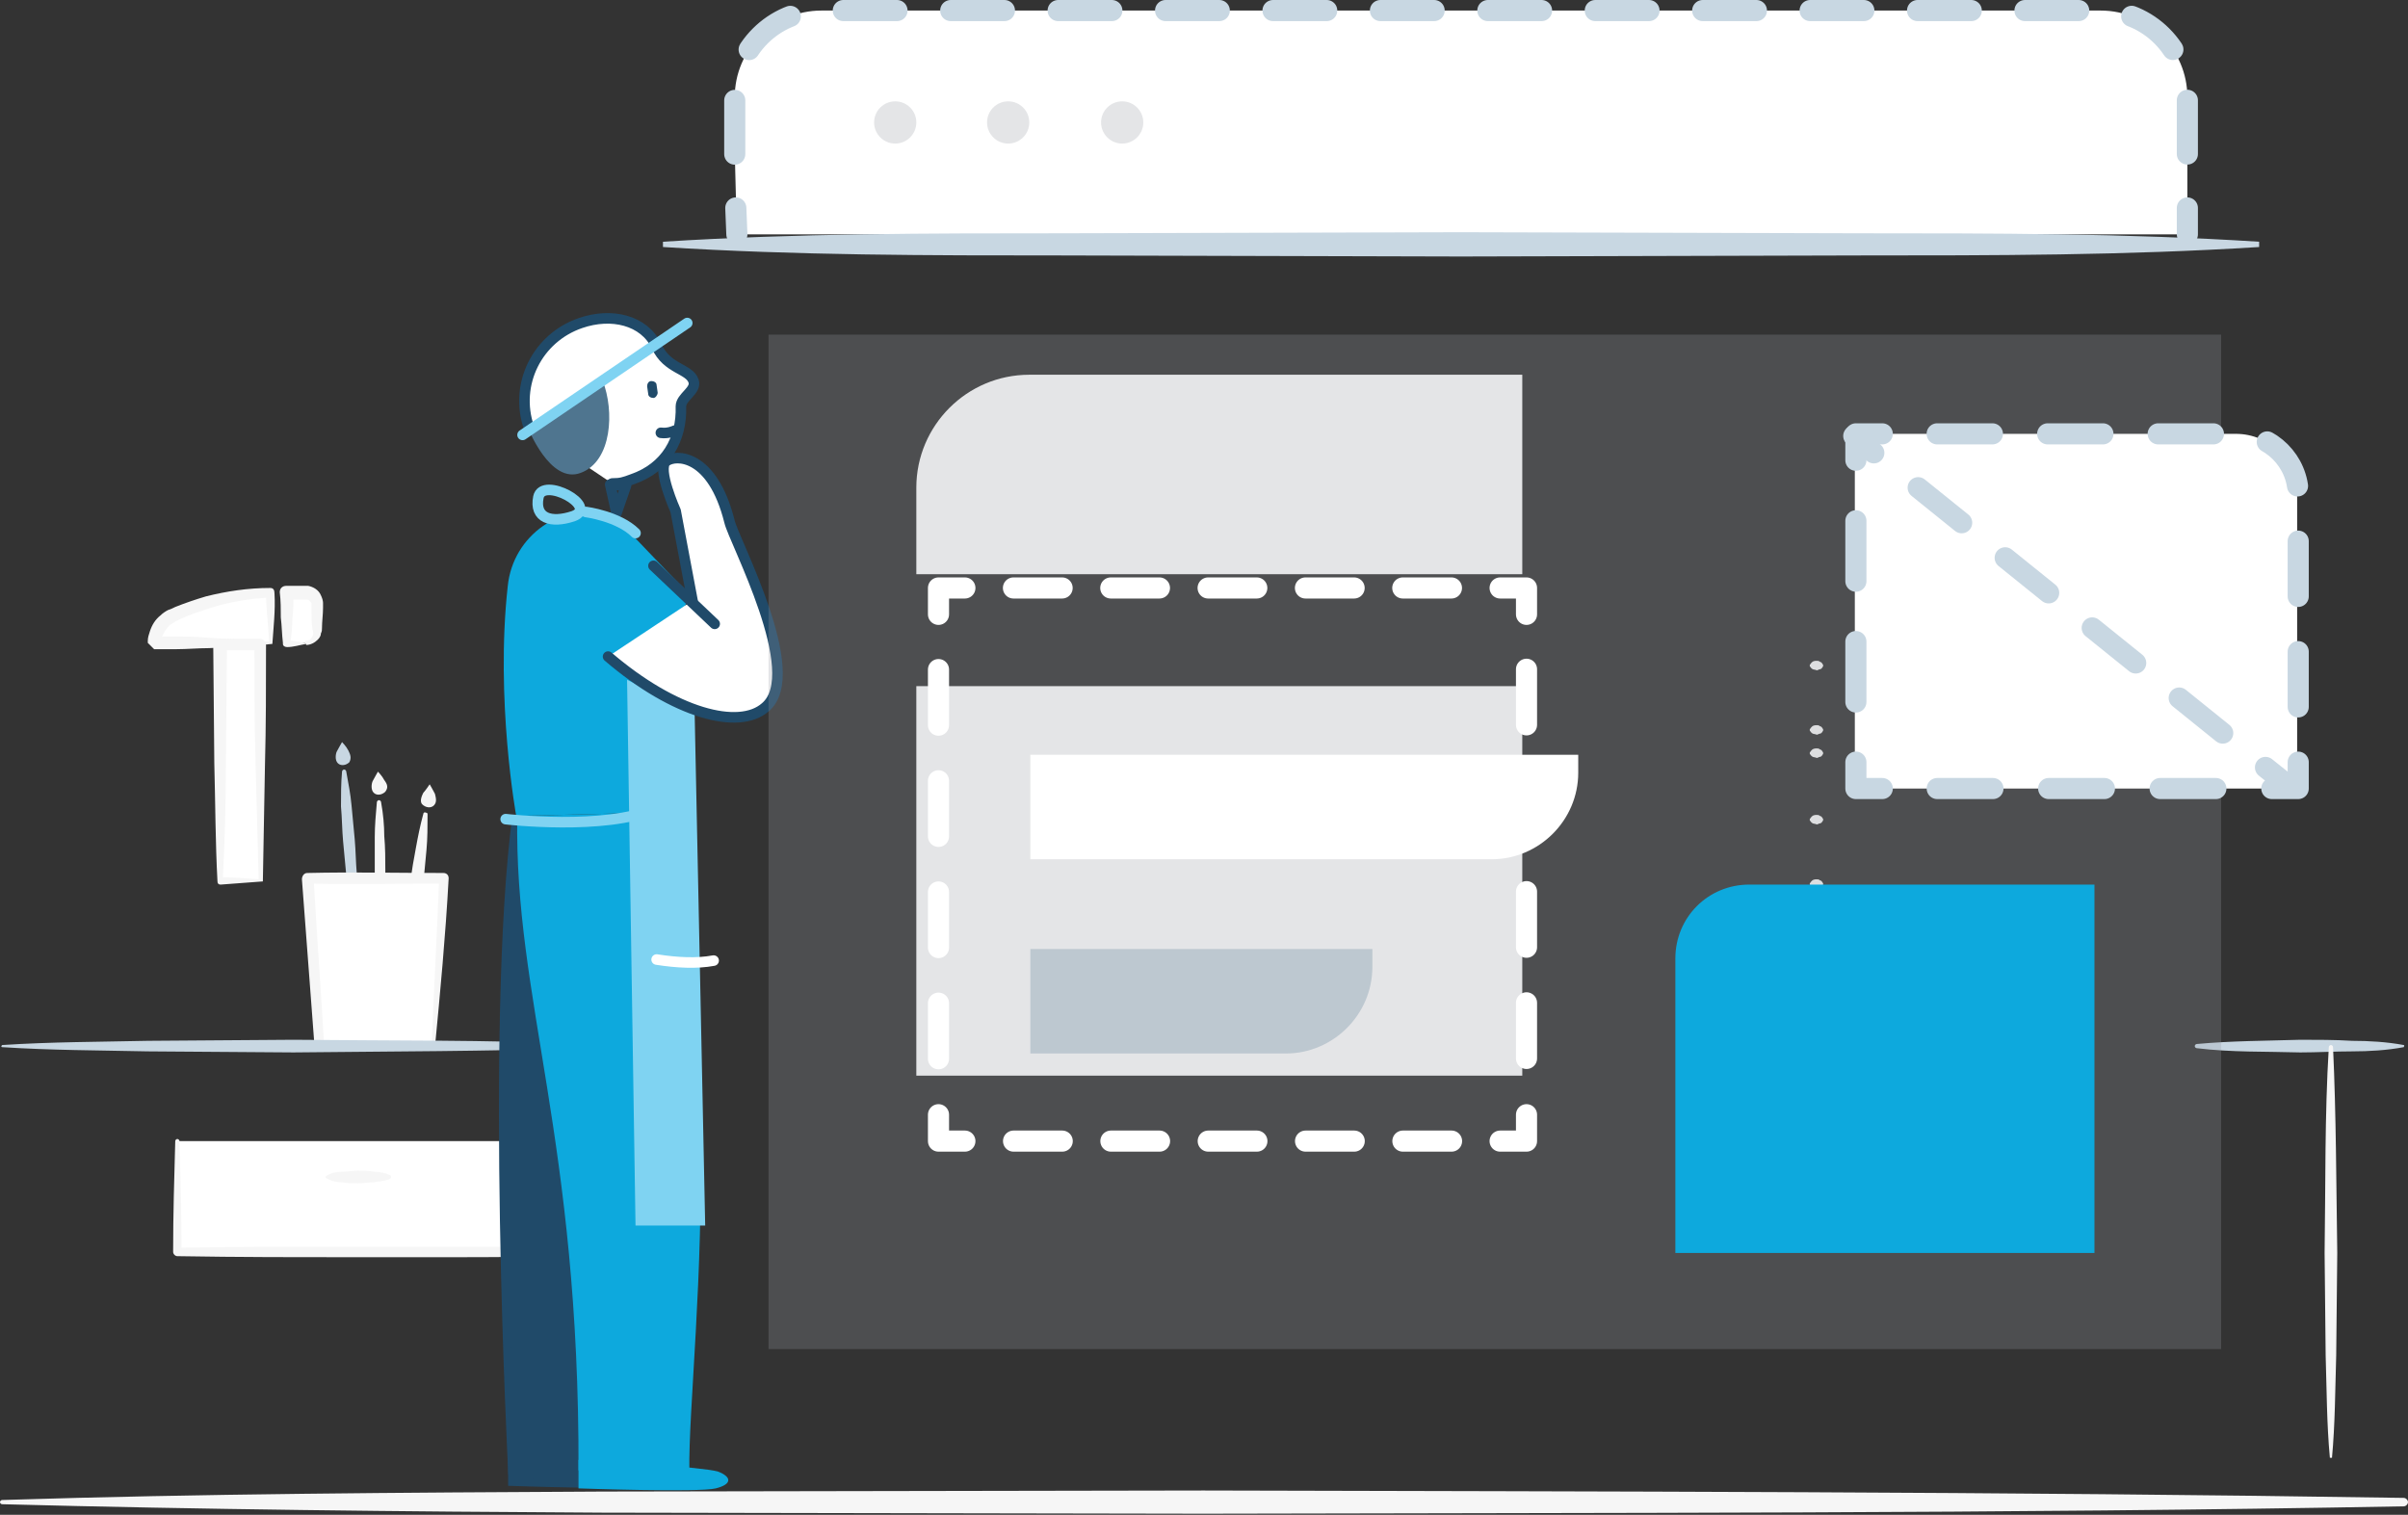 <?xml version="1.0" encoding="utf-8"?>
<!-- Generator: Adobe Illustrator 21.0.2, SVG Export Plug-In . SVG Version: 6.00 Build 0)  -->
<!DOCTYPE svg PUBLIC "-//W3C//DTD SVG 1.1//EN" "http://www.w3.org/Graphics/SVG/1.1/DTD/svg11.dtd">
<svg version="1.1" id="Layer_1" xmlns="http://www.w3.org/2000/svg" xmlns:xlink="http://www.w3.org/1999/xlink" x="0px" y="0px"
	 viewBox="0 0 228.1 143.5" style="enable-background:new 0 0 228.1 143.5;" xml:space="preserve">
<rect x="0" y="0" width="228.1" height="143.5" fill="#333333" stroke="none"/>
<style type="text/css">
	.st0{fill:#FFFFFF;}
	.st1{fill:#C8D7E2;}
	.st2{fill:#F6F6F6;}
	.st3{fill:#FFFFFF;stroke:#204A69;stroke-linecap:round;stroke-linejoin:round;stroke-miterlimit:10;}
	.st4{fill:#4F758F;}
	.st5{fill:#204A69;stroke:#204A69;stroke-width:0.735;stroke-miterlimit:10;}
	.st6{fill:#0DA9DD;}
	.st7{fill:#7FD3F2;}
	.st8{fill:none;stroke:#204A69;stroke-linecap:round;stroke-linejoin:round;stroke-miterlimit:10;}
	.st9{fill:none;stroke:#7FD3F2;stroke-linecap:round;stroke-linejoin:round;stroke-miterlimit:10;}
	.st10{fill:none;stroke:#FFFFFF;stroke-linecap:round;stroke-linejoin:round;stroke-miterlimit:10;}
	.st11{fill:#204A69;}
	.st12{fill:none;stroke:#C8D7E2;stroke-width:2;stroke-linecap:round;stroke-linejoin:round;}
	.st13{fill:none;stroke:#C8D7E2;stroke-width:2;stroke-linecap:round;stroke-linejoin:round;stroke-dasharray:5.088,5.088;}
	.st14{opacity:0.26;fill:#969CA1;}
	.st15{fill:none;stroke:#FFFFFF;stroke-width:2;stroke-linecap:round;stroke-linejoin:round;}
	.st16{fill:none;stroke:#FFFFFF;stroke-width:2;stroke-linecap:round;stroke-linejoin:round;stroke-dasharray:4.61,4.61;}
	.st17{fill:none;stroke:#FFFFFF;stroke-width:2;stroke-linecap:round;stroke-linejoin:round;stroke-dasharray:5.267,5.267;}
	.st18{opacity:0.26;fill:#4F758F;}
	.st19{fill:none;stroke:#C8D7E2;stroke-width:2;stroke-linecap:round;stroke-linejoin:round;stroke-dasharray:5.279,5.279;}
	.st20{fill:none;stroke:#C8D7E2;stroke-width:2;stroke-linecap:round;stroke-linejoin:round;stroke-dasharray:5.721,5.721;}
	.st21{fill:none;stroke:#C8D7E2;stroke-width:2;stroke-linecap:round;stroke-linejoin:round;stroke-dasharray:5.234,5.234;}
	.st22{fill:none;stroke:#C8D7E2;stroke-width:2;stroke-linecap:round;stroke-linejoin:round;stroke-dasharray:5.293,5.293;}
</style>
<g>
	<g>
		<line class="st0" x1="33.5" y1="86.1" x2="32.6" y2="73.1"/>
		<path class="st1" d="M33.4,86.1c-0.3-1.1-0.5-2.1-0.6-3.2c-0.1-1.1-0.2-2.2-0.3-3.2c-0.1-1.1-0.1-2.2-0.2-3.3c0-1.1,0-2.2,0.1-3.3
			c0-0.1,0.1-0.2,0.2-0.2c0.1,0,0.2,0.1,0.2,0.2c0.2,1.1,0.4,2.1,0.5,3.2c0.1,1.1,0.2,2.2,0.3,3.2c0.1,1.1,0.1,2.2,0.2,3.3
			c0,1.1,0,2.2-0.2,3.3C33.6,86.2,33.6,86.2,33.4,86.1C33.5,86.2,33.5,86.2,33.4,86.1z"/>
	</g>
	<g>
		<line class="st0" x1="36.2" y1="89" x2="36" y2="76"/>
		<path class="st2" d="M36.1,89c-0.3-1.1-0.4-2.2-0.5-3.2c-0.1-1.1-0.1-2.2-0.1-3.2c0-1.1,0-2.2,0-3.3c0-1.1,0.1-2.2,0.2-3.3
			c0-0.1,0.1-0.2,0.2-0.2c0.1,0,0.2,0.1,0.2,0.2c0.2,1.1,0.3,2.2,0.3,3.2c0.1,1.1,0.1,2.2,0.1,3.2c0,1.1,0,2.2,0,3.3
			c0,1.1-0.1,2.2-0.3,3.3C36.3,89,36.2,89.1,36.1,89C36.1,89,36.1,89,36.1,89z"/>
	</g>
	<g>
		<line class="st0" x1="38.7" y1="90" x2="40.4" y2="77.1"/>
		<path class="st2" d="M38.6,90c-0.1-1.1-0.1-2.2,0-3.3c0.1-1.1,0.2-2.2,0.3-3.2c0.1-1.1,0.3-2.1,0.5-3.2c0.2-1.1,0.4-2.1,0.7-3.2
			c0-0.1,0.1-0.2,0.3-0.1c0.1,0,0.1,0.1,0.1,0.2c0,1.1,0,2.2-0.1,3.3c-0.1,1.1-0.2,2.2-0.3,3.2c-0.1,1.1-0.3,2.1-0.5,3.2
			c-0.2,1.1-0.4,2.1-0.8,3.2C38.8,90.1,38.8,90.1,38.6,90C38.7,90.1,38.6,90.1,38.6,90z"/>
	</g>
	<g>
		<polygon class="st0" points="41,99.2 30.3,99.2 29.2,83.2 42.1,83.2 		"/>
		<g>
			<path class="st2" d="M41.2,99.2L41.2,99.2c-3.5,0.2-7.2,0.3-10.9,0.4c-0.2,0-0.4-0.2-0.5-0.4l0,0c-0.4-5.3-0.8-10.6-1.2-15.9
				c0-0.3,0.2-0.6,0.5-0.6l0,0l0,0c4.3-0.1,8.6,0,12.9,0l0,0c0.3,0,0.5,0.2,0.5,0.5l0,0C42.2,88.7,41.7,94,41.2,99.2z M40.9,99.1
				L40.9,99.1c0.2-5.5,0.5-10.7,0.7-15.9l0.5,0.5c-4.3,0-8.6,0.1-12.9,0l0.5-0.6c0.3,5.3,0.7,10.6,1,15.9l-0.5-0.4
				C33.7,98.8,37.2,98.9,40.9,99.1z"/>
		</g>
	</g>
	<path class="st1" d="M33.1,72.2L33.1,72.2c-0.3,0.3-0.8,0.4-1.1,0.1h0c-0.3-0.3-0.2-0.9-0.1-1.1c0.1-0.2,0.5-0.9,0.5-0.9
		s0.4,0.4,0.6,0.8C33.2,71.5,33.3,71.8,33.1,72.2z"/>
	<path class="st2" d="M36.5,75L36.5,75c-0.3,0.3-0.8,0.4-1.1,0.1l0,0c-0.3-0.3-0.2-0.9-0.1-1.1c0.1-0.2,0.5-0.9,0.5-0.9
		s0.4,0.4,0.6,0.8C36.7,74.3,36.8,74.6,36.5,75z"/>
	<path class="st2" d="M41.1,76.3L41.1,76.3c-0.3,0.3-0.8,0.2-1.1-0.1l0,0c-0.3-0.3,0-0.9,0.1-1.1c0.2-0.2,0.6-0.8,0.6-0.8
		s0.3,0.5,0.5,0.9C41.3,75.6,41.4,76,41.1,76.3z"/>
</g>
<g>
	<line class="st0" x1="227.7" y1="99.1" x2="208.2" y2="99.1"/>
	<path class="st1" d="M227.7,99.2c-1.6,0.3-3.3,0.4-4.9,0.4c-1.6,0-3.3,0.1-4.9,0.1c-3.3-0.1-6.5,0-9.8-0.4c-0.1,0-0.2-0.1-0.2-0.2
		c0-0.1,0.1-0.2,0.2-0.2c3.3-0.3,6.5-0.3,9.8-0.4c1.6,0,3.3,0,4.9,0.1c1.6,0,3.3,0.1,4.9,0.4C227.7,99,227.8,99,227.7,99.2
		C227.8,99.1,227.7,99.2,227.7,99.2z"/>
</g>
<g>
	<line class="st0" x1="220.8" y1="138.1" x2="220.8" y2="99.1"/>
	<path class="st2" d="M220.7,138.1c-0.3-3.2-0.3-6.5-0.4-9.7l-0.1-9.7c0.1-6.5,0-13,0.4-19.5c0-0.1,0.1-0.2,0.2-0.2
		c0.1,0,0.2,0.1,0.2,0.2c0.3,6.5,0.3,13,0.4,19.5l-0.1,9.7c-0.1,3.2-0.1,6.5-0.4,9.7C220.8,138.1,220.8,138.1,220.7,138.1
		C220.7,138.1,220.7,138.1,220.7,138.1z"/>
</g>
<g>
	<g>
		<rect x="20.9" y="60.9" class="st0" width="3.8" height="22.5"/>
		<path class="st0" d="M25.7,60.9H14.6v0c0-1.2,0.7-2.2,1.7-2.7c1.9-0.9,5.3-2.1,9.3-2.1V60.9z"/>
		<path class="st0" d="M29,60.9h-1.8v-4.8H29c0.6,0,1,0.5,1,1v2.8C30,60.5,29.6,60.9,29,60.9z"/>
	</g>
	<g>
		<path class="st2" d="M24.9,83.5L24.9,83.5c-1.3,0.1-2.6,0.2-4,0.3c-0.2,0-0.3-0.1-0.3-0.3l0,0c-0.2-3.7-0.2-7.5-0.3-11.2
			l-0.1-11.2c0-0.4,0.3-0.6,0.6-0.6h0l3.8,0l0,0c0.3,0,0.6,0.3,0.6,0.6l0,0c0,3.8,0,7.7-0.1,11.4L24.9,83.5z M24.5,83.3L24.5,83.3
			L24.2,72c-0.1-3.7-0.1-7.4-0.1-11l0.6,0.6l-3.8,0l0.6-0.6l-0.1,11.2c0,3.7-0.1,7.5-0.3,11.2l-0.3-0.3
			C22.1,83.1,23.3,83.2,24.5,83.3z"/>
		<path class="st2" d="M25.8,61L25.8,61c-1.9,0.2-3.9,0.3-6,0.4c-1,0-2.1,0.1-3.1,0.1l-1.6,0l-0.4,0l-0.1,0l0,0h0
			c-1.3-1.3-0.4-0.4-0.6-0.6l0,0l0,0l0-0.2c0-0.3,0.1-0.6,0.2-0.9c0.2-0.6,0.5-1.1,1-1.5c0.2-0.2,0.5-0.4,0.7-0.5
			c0.3-0.1,0.5-0.2,0.7-0.3c1-0.4,1.9-0.7,2.9-1c2-0.5,4-0.8,6.1-0.8l0,0c0.3,0,0.4,0.2,0.4,0.5C26.1,57.8,25.9,59.5,25.8,61z
			 M25.5,60.8L25.5,60.8c-0.1-1.7-0.3-3.2-0.3-4.7l0.5,0.5c-2,0.1-3.9,0.4-5.8,1c-0.9,0.3-1.9,0.6-2.7,1c-0.5,0.2-0.8,0.4-1.1,0.6
			c-0.3,0.3-0.5,0.6-0.7,1c-0.1,0.2-0.1,0.4-0.1,0.6l0,0.1l0,0l0,0c-0.3-0.3,0.6,0.6-0.6-0.6l0,0l0,0l0.1,0l0.4,0l1.4,0
			c1,0,1.9,0,2.9,0.1C21.4,60.5,23.4,60.7,25.5,60.8z"/>
		<path class="st2" d="M29,61c-0.6,0.1-1.2,0.3-1.8,0.3c-0.2,0-0.4-0.1-0.4-0.3l0-0.1c-0.1-0.8-0.1-1.6-0.2-2.4c0-0.8,0-1.6-0.1-2.4
			c0-0.4,0.3-0.6,0.6-0.6h0l1,0l0.5,0c0.2,0,0.3,0,0.6,0c0.5,0.1,1,0.4,1.2,0.9c0.1,0.2,0.2,0.5,0.2,0.7l0,0.5
			c0,0.6-0.1,1.3-0.1,1.9c0,0.2,0,0.3-0.1,0.5c0,0.2-0.1,0.4-0.3,0.6c-0.3,0.3-0.7,0.5-1.1,0.5V61z M29,60.7c0.3,0,0.5-0.2,0.6-0.4
			c0.1-0.2,0.1-0.4,0-0.7c-0.1-0.6-0.1-1.3-0.1-1.9l0-0.5c0-0.1,0-0.1-0.1-0.2c-0.1-0.1-0.2-0.2-0.3-0.2l-1.9,0l0.6-0.6
			c0,0.8,0,1.6-0.1,2.4c0,0.8-0.1,1.6-0.2,2.4l-0.4-0.4c0.6,0.1,1.2,0.2,1.8,0.3V60.7z"/>
	</g>
</g>
<g>
	<line class="st0" x1="0.2" y1="99.1" x2="55.2" y2="99.1"/>
	<path class="st1" d="M0.2,99c4.6-0.3,9.2-0.3,13.8-0.4l13.8-0.1c9.2,0.1,18.3,0,27.5,0.4c0.1,0,0.2,0.1,0.2,0.2
		c0,0.1-0.1,0.2-0.2,0.2c-9.2,0.3-18.3,0.3-27.5,0.4L14,99.6c-4.6-0.1-9.2-0.1-13.8-0.4C0.1,99.2,0.1,99.1,0.2,99
		C0.1,99,0.1,99,0.2,99z"/>
</g>
<g>
	<polyline class="st0" points="51.2,108.1 51.2,118.6 16.7,118.6 16.7,108.1 	"/>
	<path class="st2" d="M51.3,108.1c0.2,3.5,0.3,7,0.4,10.5c0,0.2-0.2,0.4-0.4,0.4l0,0c-2.9,0.1-5.8,0.1-8.6,0.1l-8.6,0
		c-5.8,0-11.5,0-17.3-0.1l0,0c-0.2,0-0.4-0.2-0.4-0.4c0-3.5,0.1-7,0.2-10.5c0-0.1,0.1-0.2,0.2-0.2c0.1,0,0.2,0.1,0.2,0.2
		c0.1,3.5,0.2,7,0.2,10.5l-0.4-0.4c5.8-0.1,11.5-0.1,17.3-0.1l8.6,0c2.9,0,5.8,0,8.6,0.1l-0.5,0.5c0-3.5,0.2-7,0.4-10.5
		C51.1,108,51.2,108,51.3,108.1C51.3,108,51.3,108,51.3,108.1z"/>
</g>
<path class="st3" d="M58,45.8c0.8,0,1.1-0.1,1.9-0.4c3.2-1.1,4.7-3.8,4.6-6.9c0-0.9,1.5-1.5,1.2-2.4c-0.4-1.2-2.5-1.1-3.5-3.3
	c-1.2-2.5-4.3-3.2-7.2-2.2c-4.1,1.4-6.3,5.8-4.9,9.9"/>
<path class="st4" d="M57.1,36.1c1.1,2.8,0.9,7.6-2.1,8.7c-2.9,1.1-5-4.3-5-4.3L57.1,36.1z"/>
<path class="st5" d="M48.9,77.3c-2.6,19.8-0.4,62-0.4,62h9.7l0.9-35.4"/>
<path class="st5" d="M48.5,138.3c2.9,0.1,11.8,0.7,13.2,1.1s1.4,0.7-0.2,1c-1.6,0.4-13,0-13,0V138.3z"/>
<g>
	<path class="st6" d="M64.7,76.9c0,0,1.1,15,1.6,30.4c0.4,12.9-1.1,26.5-1,32H54.8c0.1-31.5-6.1-44.6-5.8-62"/>
</g>
<g>
	<path class="st6" d="M48.1,55.5c-1.2,10.8,0.8,21.8,0.8,21.8l15.9-0.4l-0.2-9.8l-3.7-2l4.5-8.7l-3-3.1l-4.5-4.7
		C53.2,47.5,48.6,50.7,48.1,55.5z"/>
</g>
<polygon class="st7" points="59.4,64.4 60.2,116.1 66.8,116.1 65.8,67.5 "/>
<path class="st3" d="M57.6,62.2c6.3,5.4,12.4,7,14.9,4.8c3.8-3.2-3-15.8-3.4-17.6c-1.6-6.4-5.1-6.4-6-5.7c-0.9,0.7,0.9,4.7,0.9,4.7
	l1.6,8.5"/>
<line class="st8" x1="61.9" y1="53.6" x2="67.7" y2="59.1"/>
<g>
	<path class="st6" d="M54.8,138.3c2.9,0.1,11.8,0.7,13.2,1.1c1.3,0.5,1.4,1.2-0.2,1.6c-1.6,0.4-13,0-13,0V138.3z"/>
</g>
<polygon class="st8" points="59.3,46 58.4,48.6 57.8,45.9 "/>
<path class="st9" d="M62.1,76.6c-4.8,2.1-14.2,1-14.2,1"/>
<path class="st10" d="M67.6,91c-1.6,0.3-3.5,0.2-5.4-0.1"/>
<path class="st9" d="M54.3,48.9c2.5-0.9-2.9-3.8-3.3-1.8S52.2,49.6,54.3,48.9z"/>
<path class="st9" d="M55.5,48.5c0,0,3.1,0.4,4.7,2"/>
<line class="st9" x1="49.5" y1="41.2" x2="65.1" y2="30.6"/>
<path class="st8" d="M62.6,41c0.7,0.1,1.3-0.2,1.3-0.2"/>
<path class="st11" d="M61.9,37.7L61.9,37.7c-0.2,0-0.5-0.1-0.5-0.4l-0.1-0.7c0-0.2,0.1-0.5,0.4-0.5h0c0.2,0,0.5,0.1,0.5,0.4l0.1,0.7
	C62.3,37.4,62.1,37.7,61.9,37.7z"/>
<g>
	<g>
		<line class="st0" x1="172.7" y1="63" x2="171.5" y2="63"/>
		<path class="st2" d="M172.7,63.1c-0.1,0.2-0.2,0.3-0.3,0.3c-0.1,0-0.2,0.1-0.3,0.1c-0.2-0.1-0.4,0-0.6-0.3c-0.1-0.1-0.1-0.2,0-0.3
			c0.2-0.3,0.4-0.3,0.6-0.3c0.1,0,0.2,0,0.3,0.1c0.1,0,0.2,0.1,0.3,0.3C172.7,63,172.7,63,172.7,63.1z"/>
	</g>
	<g>
		<line class="st0" x1="172.7" y1="69.1" x2="171.5" y2="69.1"/>
		<path class="st2" d="M172.7,69.2c-0.1,0.2-0.2,0.3-0.3,0.3c-0.1,0-0.2,0.1-0.3,0.1c-0.2-0.1-0.4,0-0.6-0.3c-0.1-0.1-0.1-0.2,0-0.3
			c0.2-0.3,0.4-0.3,0.6-0.3c0.1,0,0.2,0,0.3,0.1c0.1,0,0.2,0.1,0.3,0.3C172.7,69.1,172.7,69.1,172.7,69.2z"/>
	</g>
	<g>
		<line class="st0" x1="172.7" y1="71.3" x2="171.5" y2="71.3"/>
		<path class="st2" d="M172.7,71.4c-0.1,0.2-0.2,0.3-0.3,0.3c-0.1,0-0.2,0.1-0.3,0.1c-0.2-0.1-0.4,0-0.6-0.3c-0.1-0.1-0.1-0.2,0-0.3
			c0.2-0.3,0.4-0.3,0.6-0.3c0.1,0,0.2,0,0.3,0.1c0.1,0,0.2,0.1,0.3,0.3C172.7,71.3,172.7,71.3,172.7,71.4z"/>
	</g>
	<g>
		<line class="st0" x1="172.7" y1="77.6" x2="171.5" y2="77.6"/>
		<path class="st2" d="M172.7,77.7c-0.1,0.2-0.2,0.3-0.3,0.3c-0.1,0-0.2,0.1-0.3,0.1c-0.2-0.1-0.4,0-0.6-0.3c-0.1-0.1-0.1-0.2,0-0.3
			c0.2-0.3,0.4-0.3,0.6-0.3c0.1,0,0.2,0,0.3,0.1c0.1,0,0.2,0.1,0.3,0.3C172.7,77.6,172.7,77.7,172.7,77.7z"/>
	</g>
	<g>
		<line class="st0" x1="172.7" y1="83.7" x2="171.5" y2="83.7"/>
		<path class="st2" d="M172.7,83.8c-0.1,0.2-0.2,0.3-0.3,0.3c-0.1,0-0.2,0.1-0.3,0.1c-0.2-0.1-0.4,0-0.6-0.3c-0.1-0.1-0.1-0.2,0-0.3
			c0.2-0.3,0.4-0.3,0.6-0.3c0.1,0,0.2,0,0.3,0.1c0.1,0,0.2,0.1,0.3,0.3C172.7,83.7,172.7,83.7,172.7,83.8z"/>
	</g>
	<g>
		<line class="st0" x1="172.7" y1="89.4" x2="171.5" y2="89.4"/>
		<path class="st2" d="M172.7,89.5c-0.1,0.2-0.2,0.3-0.3,0.3c-0.1,0-0.2,0.1-0.3,0.1c-0.2-0.1-0.4,0-0.6-0.3c-0.1-0.1-0.1-0.2,0-0.3
			c0.2-0.3,0.4-0.3,0.6-0.3c0.1,0,0.2,0,0.3,0.1c0.1,0,0.2,0.1,0.3,0.3C172.7,89.4,172.7,89.4,172.7,89.5z"/>
	</g>
</g>
<g>
	<line class="st0" x1="30.9" y1="111.5" x2="37" y2="111.5"/>
	<path class="st2" d="M30.9,111.4c0.5-0.3,1-0.4,1.5-0.4c0.5,0,1-0.1,1.5-0.1c0.5,0,1,0,1.5,0.1c0.5,0,1,0.1,1.5,0.3
		c0.1,0,0.2,0.2,0.1,0.3c0,0.1-0.1,0.1-0.1,0.1c-0.5,0.2-1,0.2-1.5,0.3c-0.5,0-1,0.1-1.5,0.1c-0.5,0-1,0-1.5-0.1
		c-0.5,0-1-0.1-1.5-0.4C30.8,111.5,30.8,111.5,30.9,111.4C30.8,111.4,30.9,111.4,30.9,111.4z"/>
</g>
<g>
	<path class="st2" d="M0.2,142.1c19-0.6,37.9-0.7,56.9-0.8l56.9-0.1c37.9,0.1,75.8,0.1,113.7,0.7c0.2,0,0.4,0.2,0.4,0.4
		c0,0.2-0.2,0.4-0.4,0.4c-37.9,0.7-75.8,0.6-113.7,0.7l-56.9-0.1c-19-0.1-37.9-0.3-56.9-0.8c-0.1,0-0.2-0.1-0.2-0.2
		C0,142.2,0.1,142.1,0.2,142.1z"/>
</g>
<g>
	<g>
		<path class="st0" d="M69.8,22.2l-0.2-7.8V9.2c0-4.5,3.7-8.2,8.2-8.2H199c4.5,0,8.2,3.7,8.2,8.2v13"/>
		<g>
			<line class="st12" x1="69.8" y1="22.2" x2="69.7" y2="19.7"/>
			<path class="st13" d="M69.6,14.6l0-0.2V9.2c0-4.5,3.7-8.2,8.2-8.2H199c4.5,0,8.2,3.7,8.2,8.2v7.9"/>
			<line class="st12" x1="207.2" y1="19.7" x2="207.2" y2="22.2"/>
		</g>
	</g>
	<g>
		<line class="st0" x1="214" y1="23.2" x2="62.7" y2="23.2"/>
		<path class="st1" d="M214,23.4c-12.6,0.8-25.2,0.8-37.8,0.8l-37.8,0.1l-37.8-0.1c-12.6,0-25.2,0-37.8-0.8v-0.5
			c12.6-0.8,25.2-0.8,37.8-0.8l37.8-0.1l37.8,0.1c12.6,0,25.2,0,37.8,0.8V23.4z"/>
	</g>
	<rect x="86.8" y="65" class="st0" width="57.4" height="36.9"/>
	<g>
		<path class="st0" d="M144.2,54.4H86.8v-8.2c0-5.9,4.8-10.7,10.7-10.7h46.7V54.4z"/>
	</g>
	<path class="st0" d="M135.2,73.3c-7,0-9.4,3.2-10.9,5.9c-1.4,2.5-4.5,5.9-9.3,7.2c-4.8,1.3-6.8,4.1-6.8,6.8h27.2L135.2,73.3z"/>
	<polygon class="st14" points="72.8,127.8 72.8,31.7 210.4,31.7 210.4,127.8 107.4,127.8 	"/>
	<g>
		<g>
			<polyline class="st15" points="144.6,105.6 144.6,108.1 142.1,108.1 			"/>
			<line class="st16" x1="137.5" y1="108.1" x2="93.7" y2="108.1"/>
			<polyline class="st15" points="91.4,108.1 88.9,108.1 88.9,105.6 			"/>
			<line class="st17" x1="88.9" y1="100.3" x2="88.9" y2="60.8"/>
			<polyline class="st15" points="88.9,58.2 88.9,55.7 91.4,55.7 			"/>
			<line class="st16" x1="96" y1="55.7" x2="139.8" y2="55.7"/>
			<polyline class="st15" points="142.1,55.7 144.6,55.7 144.6,58.2 			"/>
			<line class="st17" x1="144.6" y1="63.4" x2="144.6" y2="102.9"/>
		</g>
	</g>
	<path class="st0" d="M141.3,81.4H97.6v-9.9h51.9v1.7C149.5,77.7,145.8,81.4,141.3,81.4z"/>
	<path class="st18" d="M121.8,99.8H97.6v-9.9H130v1.7C130,96.1,126.3,99.8,121.8,99.8z"/>
	<g>
		<path class="st6" d="M198.4,118.7h-39.7V90.8c0-3.9,3.1-7,7-7h32.7V118.7z"/>
		<g>
			<g>
				<path class="st0" d="M217.7,74.7h-42V41.1h36.1c3.2,0,5.8,2.6,5.8,5.8V74.7z"/>
				<g>
					<polyline class="st12" points="217.7,72.2 217.7,74.7 215.2,74.7 					"/>
					<line class="st19" x1="209.9" y1="74.7" x2="180.9" y2="74.7"/>
					<polyline class="st12" points="178.3,74.7 175.8,74.7 175.8,72.2 					"/>
					<line class="st20" x1="175.8" y1="66.5" x2="175.8" y2="46.5"/>
					<polyline class="st12" points="175.8,43.6 175.8,41.1 178.3,41.1 					"/>
					<path class="st21" d="M183.5,41.1h28.4c3.2,0,5.8,2.6,5.8,5.8v22.7"/>
				</g>
			</g>
			<g>
				<line class="st0" x1="175.6" y1="41.3" x2="216.6" y2="74.3"/>
				<g>
					<line class="st12" x1="175.6" y1="41.3" x2="177.5" y2="42.9"/>
					<line class="st22" x1="181.7" y1="46.2" x2="212.6" y2="71.1"/>
					<line class="st12" x1="214.6" y1="72.7" x2="216.6" y2="74.3"/>
				</g>
			</g>
		</g>
	</g>
	<circle class="st14" cx="84.8" cy="11.6" r="2"/>
	<circle class="st14" cx="95.5" cy="11.6" r="2"/>
	<circle class="st14" cx="106.3" cy="11.6" r="2"/>
</g>
</svg>
